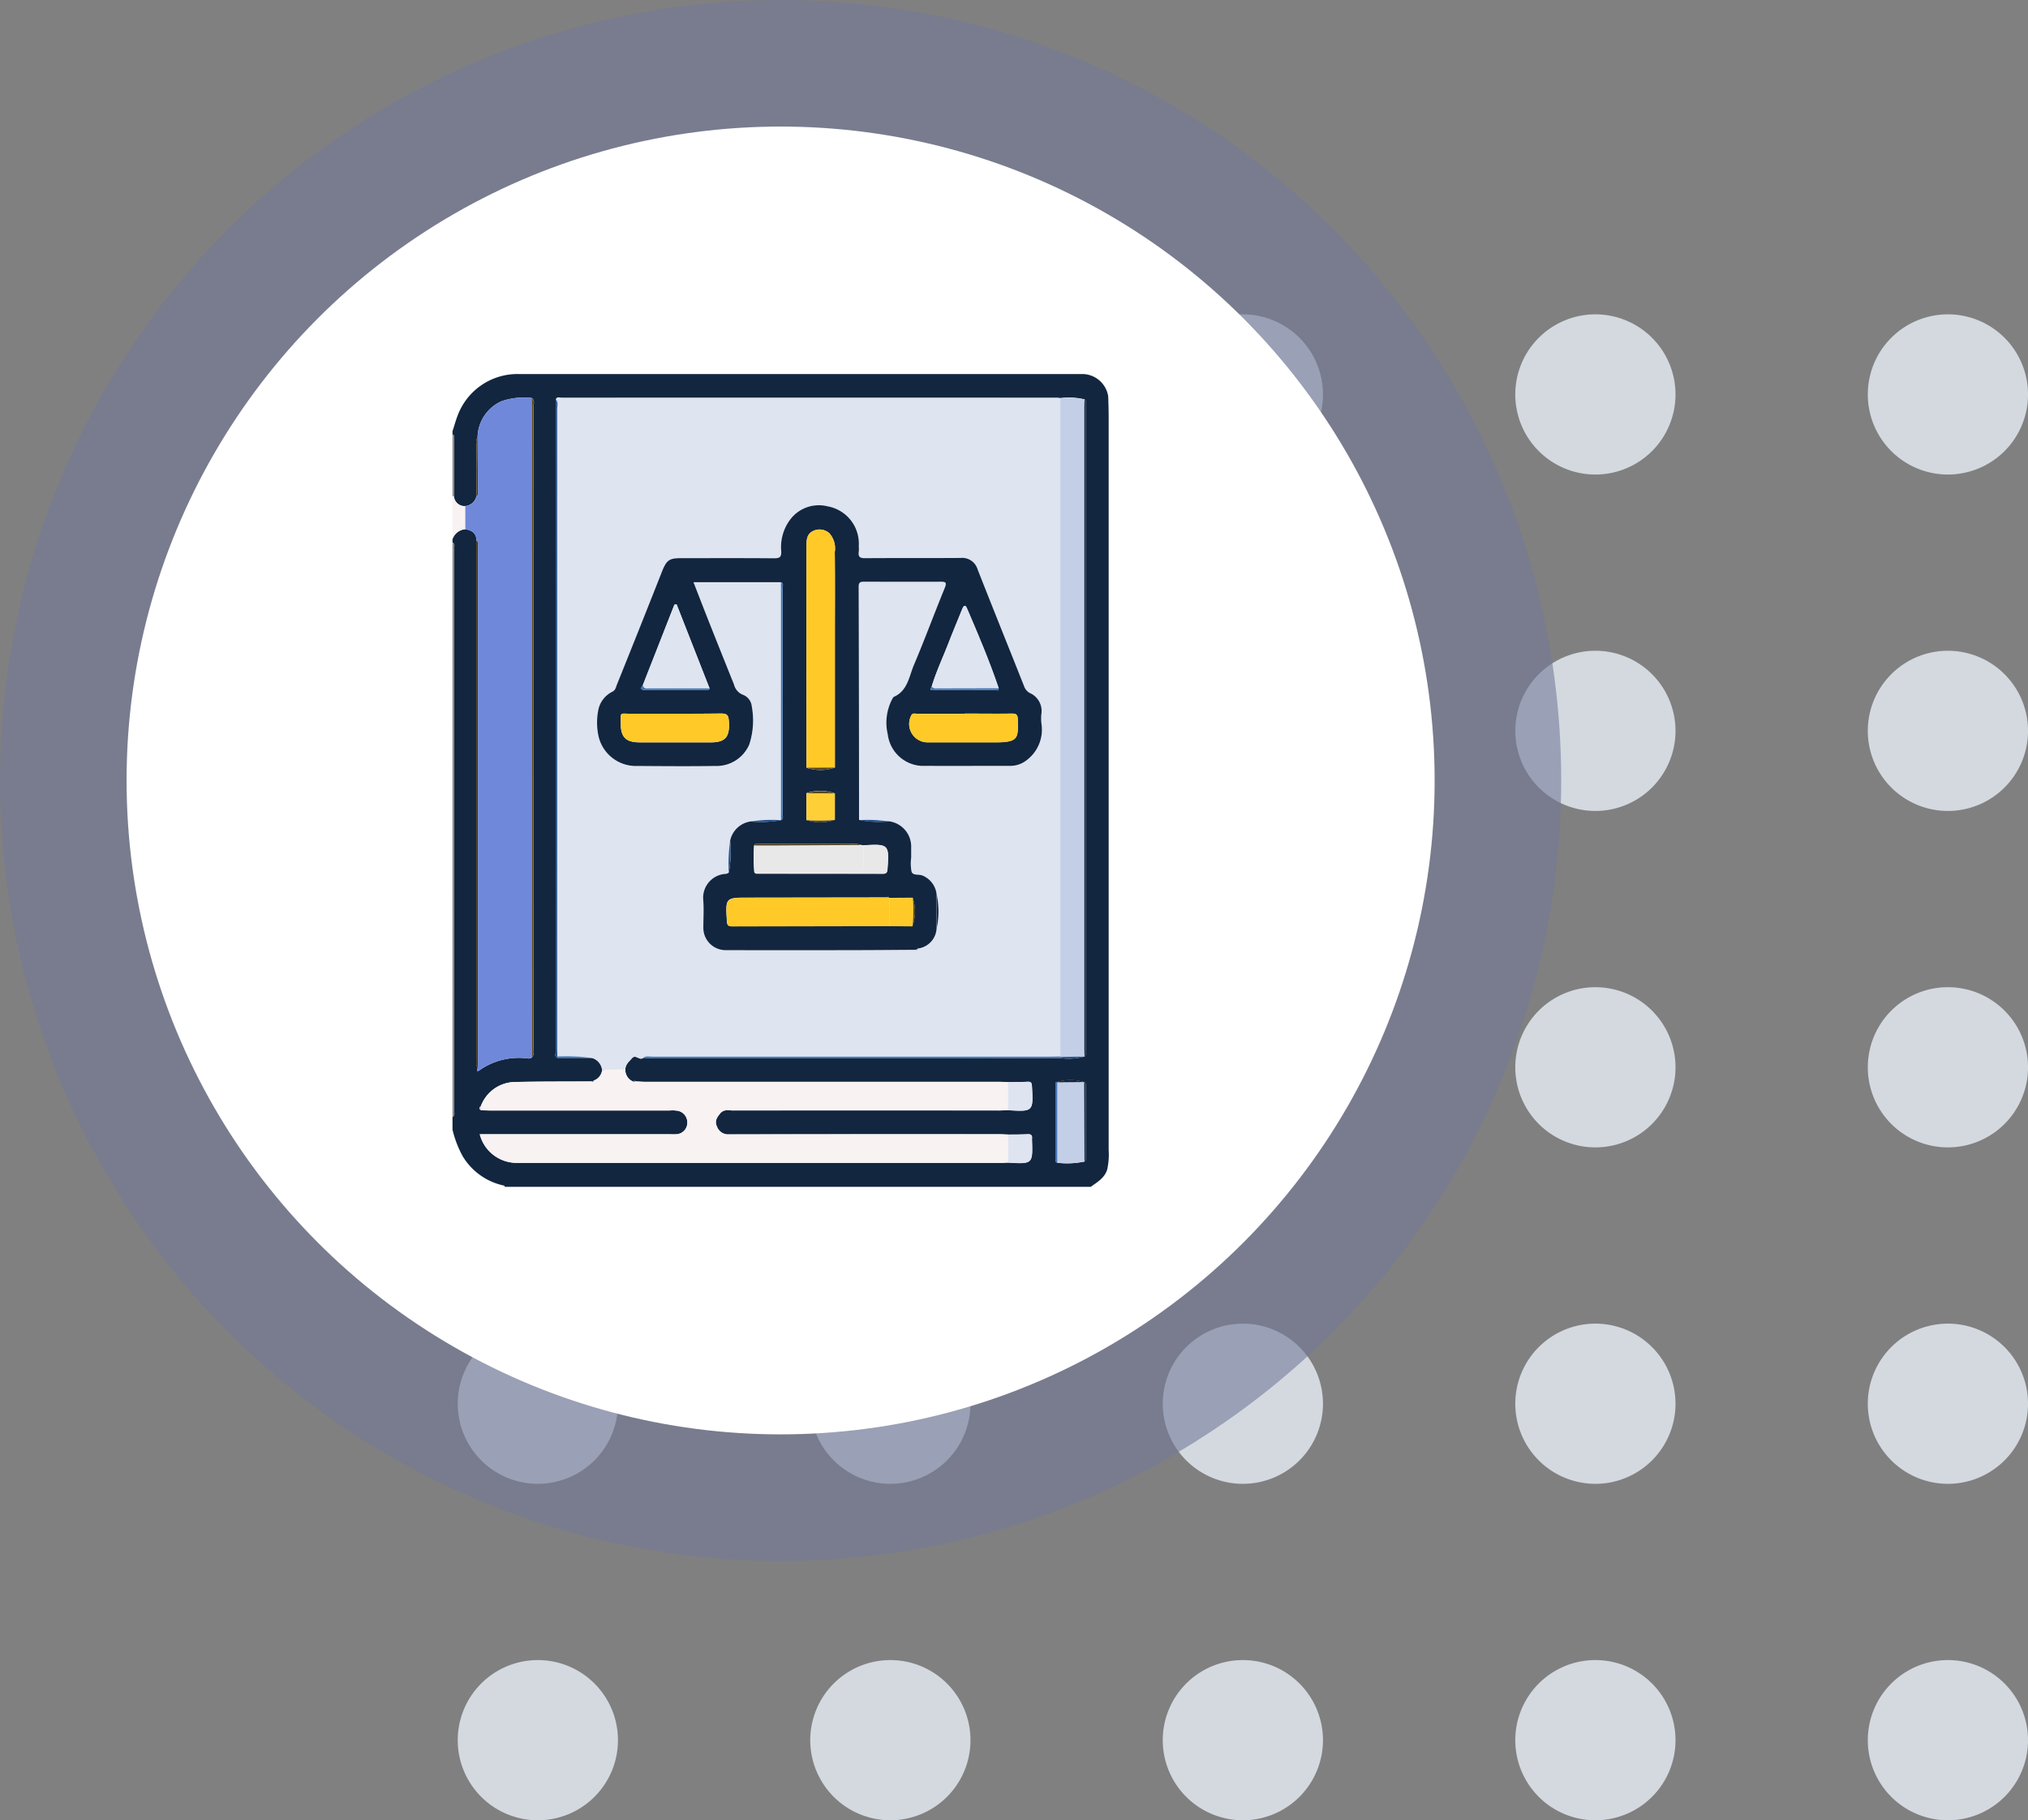 <svg xmlns="http://www.w3.org/2000/svg" xmlns:xlink="http://www.w3.org/1999/xlink" width="93.439" height="83.883" viewBox="0 0 93.439 83.883">
  <rect x="0" y="0" width="93.439" height="83.883" fill="#808080" stroke="none"/>
  <defs>
    <clipPath id="clip-path">
      <rect id="Rectángulo_351069" data-name="Rectángulo 351069" width="30.234" height="37.457" fill="none"/>
    </clipPath>
  </defs>
  <g id="Grupo_1117449" data-name="Grupo 1117449" transform="translate(-864.333 -215.883)">
    <g id="Grupo_1117409" data-name="Grupo 1117409" transform="translate(424.354 148.133)">
      <path id="Trazado_113640" data-name="Trazado 113640" d="M1474.307,265.333a3.691,3.691,0,1,1-3.691-3.691,3.691,3.691,0,0,1,3.691,3.691" transform="translate(-1005.856 -179.406)" fill="#d4d9e0"/>
      <path id="Trazado_113641" data-name="Trazado 113641" d="M1525.982,265.333a3.691,3.691,0,1,1-3.691-3.691,3.691,3.691,0,0,1,3.691,3.691" transform="translate(-1041.289 -179.406)" fill="#d4d9e0"/>
      <path id="Trazado_113642" data-name="Trazado 113642" d="M1577.657,265.333a3.691,3.691,0,1,1-3.691-3.691,3.691,3.691,0,0,1,3.691,3.691" transform="translate(-1076.723 -179.406)" fill="#d4d9e0"/>
      <path id="Trazado_113643" data-name="Trazado 113643" d="M1629.332,265.333a3.691,3.691,0,1,1-3.691-3.691,3.691,3.691,0,0,1,3.691,3.691" transform="translate(-1112.155 -179.406)" fill="#d4d9e0"/>
      <path id="Trazado_113644" data-name="Trazado 113644" d="M1681.007,265.333a3.691,3.691,0,1,1-3.691-3.691,3.691,3.691,0,0,1,3.691,3.691" transform="translate(-1147.588 -179.406)" fill="#d4d9e0"/>
      <path id="Trazado_113645" data-name="Trazado 113645" d="M1474.307,314.659a3.691,3.691,0,1,1-3.691-3.691,3.691,3.691,0,0,1,3.691,3.691" transform="translate(-1005.856 -213.229)" fill="#d4d9e0"/>
      <path id="Trazado_113646" data-name="Trazado 113646" d="M1525.982,314.659a3.691,3.691,0,1,1-3.691-3.691,3.691,3.691,0,0,1,3.691,3.691" transform="translate(-1041.289 -213.229)" fill="#d4d9e0"/>
      <path id="Trazado_113647" data-name="Trazado 113647" d="M1577.657,314.659a3.691,3.691,0,1,1-3.691-3.691,3.691,3.691,0,0,1,3.691,3.691" transform="translate(-1076.723 -213.229)" fill="#d4d9e0"/>
      <path id="Trazado_113648" data-name="Trazado 113648" d="M1629.332,314.659a3.691,3.691,0,1,1-3.691-3.691,3.691,3.691,0,0,1,3.691,3.691" transform="translate(-1112.155 -213.229)" fill="#d4d9e0"/>
      <path id="Trazado_113649" data-name="Trazado 113649" d="M1681.007,314.659a3.691,3.691,0,1,1-3.691-3.691,3.691,3.691,0,0,1,3.691,3.691" transform="translate(-1147.588 -213.229)" fill="#d4d9e0"/>
      <path id="Trazado_113650" data-name="Trazado 113650" d="M1474.307,363.985a3.691,3.691,0,1,1-3.691-3.691,3.691,3.691,0,0,1,3.691,3.691" transform="translate(-1005.856 -247.051)" fill="#d4d9e0"/>
      <path id="Trazado_113651" data-name="Trazado 113651" d="M1525.982,363.985a3.691,3.691,0,1,1-3.691-3.691,3.691,3.691,0,0,1,3.691,3.691" transform="translate(-1041.289 -247.051)" fill="#d4d9e0"/>
      <path id="Trazado_113652" data-name="Trazado 113652" d="M1577.657,363.985a3.691,3.691,0,1,1-3.691-3.691,3.691,3.691,0,0,1,3.691,3.691" transform="translate(-1076.723 -247.051)" fill="#d4d9e0"/>
      <path id="Trazado_113653" data-name="Trazado 113653" d="M1629.332,363.985a3.691,3.691,0,1,1-3.691-3.691,3.691,3.691,0,0,1,3.691,3.691" transform="translate(-1112.155 -247.051)" fill="#d4d9e0"/>
      <path id="Trazado_113654" data-name="Trazado 113654" d="M1681.007,363.985a3.691,3.691,0,1,1-3.691-3.691,3.691,3.691,0,0,1,3.691,3.691" transform="translate(-1147.588 -247.051)" fill="#d4d9e0"/>
      <path id="Trazado_113655" data-name="Trazado 113655" d="M1474.307,413.312a3.691,3.691,0,1,1-3.691-3.691,3.691,3.691,0,0,1,3.691,3.691" transform="translate(-1005.856 -280.874)" fill="#d4d9e0"/>
      <path id="Trazado_113656" data-name="Trazado 113656" d="M1525.982,413.312a3.691,3.691,0,1,1-3.691-3.691,3.691,3.691,0,0,1,3.691,3.691" transform="translate(-1041.289 -280.874)" fill="#d4d9e0"/>
      <path id="Trazado_113657" data-name="Trazado 113657" d="M1577.657,413.312a3.691,3.691,0,1,1-3.691-3.691,3.691,3.691,0,0,1,3.691,3.691" transform="translate(-1076.723 -280.874)" fill="#d4d9e0"/>
      <path id="Trazado_113658" data-name="Trazado 113658" d="M1629.332,413.312a3.691,3.691,0,1,1-3.691-3.691,3.691,3.691,0,0,1,3.691,3.691" transform="translate(-1112.155 -280.874)" fill="#d4d9e0"/>
      <path id="Trazado_113659" data-name="Trazado 113659" d="M1681.007,413.312a3.691,3.691,0,1,1-3.691-3.691,3.691,3.691,0,0,1,3.691,3.691" transform="translate(-1147.588 -280.874)" fill="#d4d9e0"/>
      <path id="Trazado_113660" data-name="Trazado 113660" d="M1474.307,462.638a3.691,3.691,0,1,1-3.691-3.691,3.691,3.691,0,0,1,3.691,3.691" transform="translate(-1005.856 -314.696)" fill="#d4d9e0"/>
      <path id="Trazado_113661" data-name="Trazado 113661" d="M1525.982,462.638a3.691,3.691,0,1,1-3.691-3.691,3.691,3.691,0,0,1,3.691,3.691" transform="translate(-1041.289 -314.696)" fill="#d4d9e0"/>
      <path id="Trazado_113662" data-name="Trazado 113662" d="M1577.657,462.638a3.691,3.691,0,1,1-3.691-3.691,3.691,3.691,0,0,1,3.691,3.691" transform="translate(-1076.723 -314.696)" fill="#d4d9e0"/>
      <path id="Trazado_113663" data-name="Trazado 113663" d="M1629.332,462.638a3.691,3.691,0,1,1-3.691-3.691,3.691,3.691,0,0,1,3.691,3.691" transform="translate(-1112.155 -314.696)" fill="#d4d9e0"/>
      <path id="Trazado_113664" data-name="Trazado 113664" d="M1681.007,462.638a3.691,3.691,0,1,1-3.691-3.691,3.691,3.691,0,0,1,3.691,3.691" transform="translate(-1147.588 -314.696)" fill="#d4d9e0"/>
    </g>
    <g id="Grupo_1015138" data-name="Grupo 1015138" transform="translate(-104 80.883)">
      <circle id="Elipse_8447" data-name="Elipse 8447" cx="35.966" cy="35.966" r="35.966" transform="translate(968.333 135)" fill="#727997" opacity="0.588"/>
      <circle id="Elipse_8448" data-name="Elipse 8448" cx="30.134" cy="30.134" r="30.134" transform="translate(974.165 140.832)" fill="#fff"/>
      <g id="Grupo_1014662" data-name="Grupo 1014662" transform="translate(989.182 152.237)">
        <g id="Grupo_1014661" data-name="Grupo 1014661" clip-path="url(#clip-path)">
          <path id="Trazado_728076" data-name="Trazado 728076" d="M0,34.823v-.585c.136-.086.07-.222.07-.332Q.075,21,.07,8.086c0-.11.067-.246-.07-.331V7.609a.676.676,0,0,1,.589-.458c.3.048.516.178.514.523,0,.024,0,.049,0,.073q0,11.956,0,23.912c0,.107-.028.222.06.313-.07.218.026.152.13.077a3.155,3.155,0,0,1,2.082-.521c.1.005.222.057.3-.067.11-.127.059-.28.059-.421q0-14.765,0-29.53c0-.135.071-.295-.079-.405a3.169,3.169,0,0,0-1.379.141A1.861,1.861,0,0,0,1.154,2.925.368.368,0,0,0,1.1,3.2q0,1.219,0,2.439a.579.579,0,0,1-.516.444.489.489,0,0,1-.518-.446Q.07,4.317.072,3c0-.076.043-.174-.072-.215V2.634c.091-.273.164-.554.275-.819A2.942,2.942,0,0,1,3.057,0Q15.979,0,28.9,0c.049,0,.1,0,.146,0A1.214,1.214,0,0,1,30.21,1.018q.022.51.022,1.02,0,14.334,0,28.667c0,1.682,0,3.364,0,5.046a3.2,3.2,0,0,1-.066.9c-.116.395-.456.586-.762.806H2.414c-.011-.02-.02-.055-.034-.057A2.923,2.923,0,0,1,.47,36.047,4.915,4.915,0,0,1,0,34.823m29.107-2.19a2.218,2.218,0,0,0-1.308.009c0,1.164,0,2.328,0,3.492,0,.072-.054.175.07.212a3.825,3.825,0,0,0,1.254-.058.245.245,0,0,0,.061-.2q0-1.615,0-3.231c0-.083.011-.172-.077-.227l0,0m-1.1-1.111a2.623,2.623,0,0,0,1.1-.068l.012.008c.106-.114.062-.255.062-.384q0-14.762,0-29.524c0-.129.044-.27-.059-.385a3.1,3.1,0,0,0-1.11-.059c-.048,0-.1-.012-.145-.012q-11.425,0-22.849,0c-.082,0-.2-.068-.249.068,0,.049-.011.1-.011.146q0,14.959,0,29.918c0,.094-.07.223.075.286h1.6a.655.655,0,0,1,.457.539.052.052,0,0,0,0,.06.576.576,0,0,1-.375.442l-.083.044c-1.175.007-2.351,0-3.526.025a1.7,1.7,0,0,0-1.592,1.1c-.073.067-.122.135,0,.2.134,0,.267.012.4.012h8.3a1.462,1.462,0,0,1,.328.008.543.543,0,0,1,.48.538.532.532,0,0,1-.5.55,2.656,2.656,0,0,1-.292,0H1.256a1.756,1.756,0,0,0,1.68,1.318H25.268c.109,0,.219-.008.328-.012,1.14.063,1.14.063,1.1-1.064a.221.221,0,0,1,0-.036c.021-.152-.031-.218-.2-.209-.3.015-.6.012-.905.016-.134,0-.267-.013-.4-.013q-6.231,0-12.461.006a.545.545,0,0,1-.55-.364c-.116-.247,0-.427.158-.612s.381-.126.574-.127q6.139-.008,12.279,0c.134,0,.267-.009.4-.013,1.168.073,1.175.063,1.108-1.1-.009-.15-.036-.218-.2-.209-.3.016-.6.013-.9.018-.146-.005-.292-.015-.437-.015l-16.272,0c-.158,0-.316-.013-.474-.02-.036-.057-.059-.033-.078.013a.579.579,0,0,1-.375-.56c0-.231.165-.361.3-.517.177-.206.349.115.514-.017.146,0,.292.011.438.011q7.112,0,14.223,0,2.285,0,4.57-.008" fill="#12263f"/>
          <path id="Trazado_728077" data-name="Trazado 728077" d="M0,105.739c.137.086.07.221.07.331q.006,12.91,0,25.82c0,.11.067.246-.07.331Z" transform="translate(0 -97.984)" fill="#878383"/>
          <path id="Trazado_728078" data-name="Trazado 728078" d="M.589,78.281A.676.676,0,0,0,0,78.739V76.764l.034,0,.033.008a.489.489,0,0,0,.518.446l0,1.066" transform="translate(0 -71.13)" fill="#f8f2f2"/>
          <path id="Trazado_728079" data-name="Trazado 728079" d="M.067,40.768.034,40.76l-.034,0V37.911c.115.041.072.139.072.215,0,.881,0,1.762-.005,2.642" transform="translate(0 -35.131)" fill="#878383"/>
          <path id="Trazado_728080" data-name="Trazado 728080" d="M64.98,14.871c.051-.136.167-.068.249-.068q11.425-.006,22.849,0c.048,0,.1.008.145.012q0,11.477,0,22.953,0,3.691,0,7.383c-.17,0-.341.009-.511.009q-9.131,0-18.262,0c-.153,0-.318-.053-.458.06-.165.132-.337-.189-.514.017-.135.157-.3.286-.3.517l-.942.008-.127,0a.655.655,0,0,0-.457-.539,9.146,9.146,0,0,0-1.6-.068c0-.17-.01-.341-.01-.511q0-14.657,0-29.314c0-.152.057-.317-.058-.457M75.36,34.264a5.87,5.87,0,0,0-1.4.059,1.126,1.126,0,0,0-.954.89,7.348,7.348,0,0,0-.061,1.471.367.367,0,0,1-.122.056A1.1,1.1,0,0,0,71.764,37.9c.039.435.007.876.008,1.314a1.029,1.029,0,0,0,1.039,1.042q2.958,0,5.916,0c.949,0,1.9-.011,2.847-.017.047.016.06-.017.074-.05a.983.983,0,0,0,.877-.95,3.851,3.851,0,0,0,0-1.543,1.057,1.057,0,0,0-.621-.859c-.173-.091-.455,0-.53-.182a1.847,1.847,0,0,1-.02-.648c0-.158,0-.315,0-.473a1.176,1.176,0,0,0-1.024-1.21,6.456,6.456,0,0,0-1.379-.066q-.006-5.376-.017-10.753c0-.224.109-.22.269-.22,1.17,0,2.34.005,3.51,0,.236,0,.29.036.188.284-.485,1.182-.927,2.382-1.425,3.559-.223.528-.285,1.179-.918,1.46-.038.017-.056.075-.084.114a2.345,2.345,0,0,0-.2,1.617,1.658,1.658,0,0,0,1.541,1.45c1.353.009,2.706.005,4.059,0a1.209,1.209,0,0,0,.8-.262,1.754,1.754,0,0,0,.686-1.647,2.058,2.058,0,0,1,0-.547.9.9,0,0,0-.54-.9.576.576,0,0,1-.263-.311c-.711-1.794-1.433-3.584-2.14-5.38a.744.744,0,0,0-.79-.534c-1.463.014-2.925,0-4.388.011-.243,0-.33-.068-.3-.3a1.451,1.451,0,0,0,0-.256,1.745,1.745,0,0,0-1.43-1.832,1.652,1.652,0,0,0-1.7.569,2.112,2.112,0,0,0-.443,1.5c.01.253-.056.326-.317.324-1.438-.014-2.877-.007-4.315-.007-.528,0-.657.1-.852.592q-1.039,2.628-2.093,5.251c-.044.109-.059.242-.206.313a1.2,1.2,0,0,0-.653.883,2.928,2.928,0,0,0,.028,1.209,1.77,1.77,0,0,0,1.627,1.333c1.243,0,2.487.016,3.73,0a1.641,1.641,0,0,0,1.579-.988,3.556,3.556,0,0,0,.117-1.75.634.634,0,0,0-.419-.547.683.683,0,0,1-.4-.467q-.586-1.46-1.167-2.921c-.234-.59-.461-1.183-.7-1.794h4.034q0,5.482,0,10.963Z" transform="translate(-60.214 -13.701)" fill="#dee4f0"/>
          <path id="Trazado_728081" data-name="Trazado 728081" d="M7.983,20.956l0-1.066a.579.579,0,0,0,.516-.444.16.16,0,0,0,.067-.158q-.007-1.279-.015-2.558a1.861,1.861,0,0,1,1.115-1.679,3.168,3.168,0,0,1,1.379-.141c0,.158.009.317.009.475q0,14.7,0,29.407c0,.158.007.317.011.475-.076.123-.2.072-.3.067a3.155,3.155,0,0,0-2.082.521c-.1.075-.2.14-.13-.077,0-.048.011-.1.011-.145q0-11.926,0-23.852c0-.1.052-.222-.065-.3,0-.344-.214-.475-.514-.523" transform="translate(-7.394 -13.805)" fill="#6f88da"/>
          <path id="Trazado_728082" data-name="Trazado 728082" d="M22.893,437.037l.942-.008a.579.579,0,0,0,.376.56l.078-.013c.158.007.316.02.474.02l16.272,0c.146,0,.292.01.437.015q0,.645,0,1.291c-.134,0-.267.013-.4.013q-6.139,0-12.279,0c-.193,0-.408-.071-.574.127s-.274.366-.158.612a.545.545,0,0,0,.55.364q6.231-.015,12.461-.006c.134,0,.267.008.4.013v1.293c-.109,0-.219.012-.328.012H18.811a1.755,1.755,0,0,1-1.68-1.318H25.9a2.671,2.671,0,0,0,.292,0,.533.533,0,0,0,.5-.55.543.543,0,0,0-.48-.538,1.461,1.461,0,0,0-.328-.008h-8.3c-.134,0-.267-.008-.4-.012q0-.1,0-.2a1.7,1.7,0,0,1,1.592-1.1c1.175-.027,2.351-.019,3.526-.025.05.026.066-.009.083-.044a.576.576,0,0,0,.375-.442l.126-.057" transform="translate(-15.875 -404.977)" fill="#f8f2f2"/>
          <path id="Trazado_728083" data-name="Trazado 728083" d="M381.854,45.2q0-3.691,0-7.383,0-11.477,0-22.953a3.1,3.1,0,0,1,1.11.059c0,.122-.011.243-.011.365q0,14.782,0,29.563c0,.122.006.243.009.365l-.012-.008-1.087.015Z" transform="translate(-353.848 -13.75)" fill="#c3cfe6"/>
          <path id="Trazado_728084" data-name="Trazado 728084" d="M381.194,448.557a3.825,3.825,0,0,1-1.254.058q0-1.851,0-3.7l1.242-.012,0,0,.016,3.659" transform="translate(-352.074 -412.268)" fill="#c3cfe6"/>
          <path id="Trazado_728085" data-name="Trazado 728085" d="M64.661,15.945c.116.139.058.3.058.457q0,14.657,0,29.314c0,.17.006.341.009.511a.248.248,0,0,0,0,.067c-.145-.063-.075-.191-.075-.286q-.006-14.959,0-29.918c0-.049.007-.1.011-.146" transform="translate(-59.895 -14.776)" fill="#29538c"/>
          <path id="Trazado_728086" data-name="Trazado 728086" d="M49.757,45.415c0-.158-.011-.317-.011-.475q0-14.7,0-29.406c0-.158-.006-.317-.009-.475.15.11.079.27.079.405q.006,14.765,0,29.53c0,.141.051.294-.059.421" transform="translate(-46.088 -13.955)" fill="#594619"/>
          <path id="Trazado_728087" data-name="Trazado 728087" d="M396.9,46.236c0-.122-.009-.243-.009-.365q0-14.782,0-29.563c0-.122.007-.243.011-.365.1.115.059.256.059.385q0,14.762,0,29.524c0,.129.044.27-.062.384" transform="translate(-367.781 -14.774)" fill="#11213f"/>
          <path id="Trazado_728088" data-name="Trazado 728088" d="M14.923,104.624c.117.079.065.2.065.3q0,11.926,0,23.852c0,.048-.007.1-.011.145-.088-.091-.06-.206-.06-.313q0-11.956,0-23.912c0-.024,0-.049,0-.073" transform="translate(-13.82 -96.951)" fill="#403212"/>
          <path id="Trazado_728089" data-name="Trazado 728089" d="M349,479.026v-1.293c.3,0,.6,0,.905-.017.166-.009.218.058.2.209a.219.219,0,0,0,0,.036c.038,1.127.038,1.127-1.1,1.064" transform="translate(-323.403 -442.68)" fill="#dee4f0"/>
          <path id="Trazado_728090" data-name="Trazado 728090" d="M348.98,446.033q0-.645,0-1.291c.3-.005.6,0,.9-.018.166-.009.193.059.2.209.067,1.162.06,1.173-1.108,1.1" transform="translate(-323.385 -412.107)" fill="#dee4f0"/>
          <path id="Trazado_728091" data-name="Trazado 728091" d="M119.642,428.837c.14-.112.305-.059.458-.06q9.131,0,18.262,0c.17,0,.341-.006.511-.009l.013.022-.012.053q-2.285,0-4.57.008-7.112,0-14.223,0c-.146,0-.292-.007-.438-.011" transform="translate(-110.867 -397.319)" fill="#3c73b9"/>
          <path id="Trazado_728092" data-name="Trazado 728092" d="M378.923,445.021q0,1.851,0,3.7c-.123-.037-.069-.14-.07-.212,0-1.164,0-2.328,0-3.492l.033,0Z" transform="translate(-351.058 -412.377)" fill="#3c73b9"/>
          <path id="Trazado_728093" data-name="Trazado 728093" d="M396.844,448.557l-.016-3.659c.088.054.077.144.077.227q0,1.616,0,3.231a.245.245,0,0,1-.061.2" transform="translate(-367.724 -412.268)" fill="#11213f"/>
          <path id="Trazado_728094" data-name="Trazado 728094" d="M15,39.879q.008,1.279.015,2.558a.16.16,0,0,1-.067.158q0-1.219,0-2.439A.368.368,0,0,1,15,39.879" transform="translate(-13.845 -36.954)" fill="#403212"/>
          <path id="Trazado_728095" data-name="Trazado 728095" d="M65.877,428.862a.246.246,0,0,1,0-.068,9.147,9.147,0,0,1,1.6.068h-1.6" transform="translate(-61.045 -397.343)" fill="#3c73b9"/>
          <path id="Trazado_728096" data-name="Trazado 728096" d="M379.107,443.764l-.033-.006-.033,0a2.219,2.219,0,0,1,1.308-.009l-1.242.012" transform="translate(-351.242 -411.12)" fill="#11213f"/>
          <path id="Trazado_728097" data-name="Trazado 728097" d="M381.861,428.94l.012-.053,1.087-.015a2.624,2.624,0,0,1-1.1.068" transform="translate(-353.855 -397.418)" fill="#29538c"/>
          <path id="Trazado_728098" data-name="Trazado 728098" d="M17.006,459.856q0,.1,0,.2c-.123-.066-.074-.134,0-.2" transform="translate(-15.69 -426.129)" fill="#dbcee6"/>
          <path id="Trazado_728099" data-name="Trazado 728099" d="M93.972,437.107l-.126.057a.051.051,0,0,1,0-.06l.127,0" transform="translate(-86.954 -405.046)" fill="#dbcee6"/>
          <path id="Trazado_728100" data-name="Trazado 728100" d="M87.8,443.939c-.017.036-.033.071-.083.044l.083-.044" transform="translate(-81.287 -411.38)" fill="#333232"/>
          <path id="Trazado_728101" data-name="Trazado 728101" d="M113.725,444.065l-.078.013c.019-.046.042-.07.078-.013" transform="translate(-105.312 -411.465)" fill="#333232"/>
          <path id="Trazado_728102" data-name="Trazado 728102" d="M105.473,103.1c-.949.006-1.9.015-2.847.017q-2.958.005-5.916,0a1.029,1.029,0,0,1-1.039-1.043c0-.438.031-.879-.008-1.314A1.1,1.1,0,0,1,96.722,99.6a.367.367,0,0,0,.122-.056,5.3,5.3,0,0,0,.061-1.47,1.127,1.127,0,0,1,.954-.89,5.116,5.116,0,0,0,1.4-.059l-.007,0c.134-.07.07-.2.07-.293q.006-5.193,0-10.386c0-.094.066-.219-.071-.285H95.218c.238.612.465,1.2.7,1.795q.58,1.462,1.167,2.921a.682.682,0,0,0,.4.467.635.635,0,0,1,.419.547,3.557,3.557,0,0,1-.117,1.75,1.641,1.641,0,0,1-1.579.988c-1.243.02-2.487.006-3.73,0A1.77,1.77,0,0,1,90.852,93.3a2.929,2.929,0,0,1-.028-1.209,1.2,1.2,0,0,1,.653-.883c.147-.072.162-.2.206-.313q1.056-2.622,2.093-5.251c.2-.494.324-.592.852-.592,1.438,0,2.877-.007,4.315.006.261,0,.327-.07.317-.324a2.113,2.113,0,0,1,.443-1.5,1.652,1.652,0,0,1,1.7-.569,1.745,1.745,0,0,1,1.43,1.832,1.452,1.452,0,0,1,0,.256c-.034.236.053.306.3.3,1.463-.012,2.925,0,4.388-.011a.744.744,0,0,1,.79.534c.707,1.8,1.429,3.586,2.14,5.38a.574.574,0,0,0,.263.311.9.9,0,0,1,.54.9,2.058,2.058,0,0,0,0,.548,1.754,1.754,0,0,1-.686,1.647,1.208,1.208,0,0,1-.8.262c-1.353,0-2.706.008-4.059,0a1.658,1.658,0,0,1-1.541-1.451,2.345,2.345,0,0,1,.2-1.617c.028-.039.047-.1.084-.114.633-.281.695-.931.918-1.46.5-1.177.94-2.377,1.425-3.559.1-.248.048-.285-.188-.284-1.17.007-2.34,0-3.51,0-.16,0-.269,0-.269.22q.016,5.377.017,10.753a4.466,4.466,0,0,0,1.379.066,1.176,1.176,0,0,1,1.024,1.21c0,.158,0,.315,0,.473a1.847,1.847,0,0,0,.02.648c.075.186.357.091.53.182a1.057,1.057,0,0,1,.621.859q0,.771,0,1.543a.983.983,0,0,1-.877.95l-.074.05m-1.243-2.408c-.025-.036-.052-.038-.079,0l-6.39.009c-1.074,0-1.069,0-1,1.1.012.181.075.222.24.221q3.615-.011,7.229-.014l1.077.012a2,2,0,0,0,.012-1.314l-1.088.007Zm-2.5-4.8a2.068,2.068,0,0,0-1.306-.007q0,.619,0,1.238a2.032,2.032,0,0,0,1.311-.009q0-.611,0-1.222m-3.71,3.647c.027.02.054.056.082.056,1.949,0,3.9,0,5.847.005.165,0,.195-.072.206-.219.084-1.123.051-1.16-1.073-1.093a.263.263,0,0,0-.036.007l-.141-.028a.966.966,0,0,0-.208-.047q-2.21,0-4.42,0c-.094,0-.2-.024-.267.074a8,8,0,0,0,.01,1.245M92.885,90.9c-.17.218-.02.227.147.227q1.377,0,2.753,0c.064,0,.151.029.172-.077l-1.518-3.87-.1.016L92.885,90.9m16.392.147c-.424-1.254-.94-2.472-1.464-3.687-.094-.218-.174-.067-.228.068-.2.5-.407.987-.6,1.486-.262.686-.584,1.349-.793,2.056-.136.232.076.153.152.154q1.394.008,2.787,0c.043,0,.168.08.143-.076m-8.851,3.66a2.017,2.017,0,0,0,1.308-.006q0-3.123,0-6.245c0-1.23.009-2.459-.006-3.689a1.042,1.042,0,0,0-.249-.863.674.674,0,0,0-.77-.093c-.281.144-.282.439-.282.67-.013,3.408-.005,6.817,0,10.226m-6.095-1.168h1.425c.049,0,.1,0,.146,0,.758.024.994-.207.949-.943-.018-.286-.054-.389-.372-.385-1.388.02-2.777,0-4.165.011-.5,0-.447-.111-.445.473,0,.608.246.842.855.844.536,0,1.072,0,1.608,0m13.384-1.319c-.73,0-1.459,0-2.189,0-.09,0-.2-.046-.266.062a.848.848,0,0,0,.723,1.254c1.046,0,2.092,0,3.138,0,1.114,0,1.05-.225,1.038-1.05,0-.236-.078-.278-.291-.275-.717.012-1.435,0-2.152,0" transform="translate(-84.114 -76.567)" fill="#12263f"/>
          <path id="Trazado_728103" data-name="Trazado 728103" d="M206.4,130.841c.137.066.071.191.071.285q.006,5.193,0,10.386c0,.1.063.223-.07.293q0-5.482,0-10.963" transform="translate(-191.266 -121.245)" fill="#3c73b9"/>
          <path id="Trazado_728104" data-name="Trazado 728104" d="M304.176,328.686q0-.771,0-1.543a3.85,3.85,0,0,1,0,1.543" transform="translate(-281.865 -303.15)" fill="#11213f"/>
          <path id="Trazado_728105" data-name="Trazado 728105" d="M173.536,293.313a5.307,5.307,0,0,1-.061,1.47,7.343,7.343,0,0,1,.061-1.47" transform="translate(-160.745 -271.801)" fill="#29538c"/>
          <path id="Trazado_728106" data-name="Trazado 728106" d="M188.81,280.193a5.119,5.119,0,0,1-1.4.059,5.871,5.871,0,0,1,1.4-.059" transform="translate(-173.664 -259.631)" fill="#29538c"/>
          <path id="Trazado_728107" data-name="Trazado 728107" d="M256.812,280.261a4.47,4.47,0,0,1-1.379-.066,6.457,6.457,0,0,1,1.379.066" transform="translate(-236.699 -259.639)" fill="#29538c"/>
          <path id="Trazado_728108" data-name="Trazado 728108" d="M291.228,361.183l.074-.05c-.014.033-.028.066-.074.05" transform="translate(-269.869 -334.647)" fill="#181818"/>
          <path id="Trazado_728109" data-name="Trazado 728109" d="M222.356,108.637c0-3.409-.01-6.817,0-10.226,0-.231,0-.527.282-.67a.674.674,0,0,1,.77.093,1.042,1.042,0,0,1,.249.863c.016,1.229.007,2.459.006,3.689q0,3.123,0,6.245l-1.308.006" transform="translate(-206.044 -90.498)" fill="#ffca28"/>
          <path id="Trazado_728110" data-name="Trazado 728110" d="M179.614,330.269q-3.615.005-7.229.014c-.165,0-.228-.041-.24-.221-.072-1.1-.077-1.1,1-1.1l6.39-.008.079,0,0,.019q0,.648,0,1.295" transform="translate(-159.495 -304.826)" fill="#ffca28"/>
          <path id="Trazado_728111" data-name="Trazado 728111" d="M108.161,214.614c-.536,0-1.072,0-1.608,0-.609,0-.853-.236-.855-.844,0-.583-.059-.47.445-.473,1.388-.007,2.777.009,4.165-.011.319,0,.355.1.372.385.045.737-.191.968-.949.943-.049,0-.1,0-.146,0h-1.425" transform="translate(-97.943 -197.643)" fill="#ffca28"/>
          <path id="Trazado_728112" data-name="Trazado 728112" d="M301.078,149.368c.209-.707.53-1.37.793-2.056.191-.5.4-.989.6-1.486.053-.135.134-.286.228-.068.523,1.214,1.039,2.433,1.464,3.687q-1.392,0-2.784.006c-.105,0-.221.025-.3-.083" transform="translate(-278.996 -134.967)" fill="#dee4f0"/>
          <path id="Trazado_728113" data-name="Trazado 728113" d="M289.4,213.312c.717,0,1.435.008,2.152,0,.213,0,.287.038.291.275.012.826.076,1.055-1.038,1.05-1.046,0-2.092,0-3.138,0a.848.848,0,0,1-.723-1.254c.064-.107.176-.061.266-.062.73,0,1.459,0,2.189,0" transform="translate(-265.8 -197.661)" fill="#ffca28"/>
          <path id="Trazado_728114" data-name="Trazado 728114" d="M119.594,148.388l1.452-3.706.1-.016,1.518,3.87c-.919,0-1.839.005-2.758,0-.124,0-.281.046-.314-.152" transform="translate(-110.823 -134.056)" fill="#dee4f0"/>
          <path id="Trazado_728115" data-name="Trazado 728115" d="M194.154,295.9l.141.028c0,.292-.013.585.01.875s-.076.375-.368.373c-1.556-.013-3.112-.005-4.668,0a8,8,0,0,1-.01-1.245l.8,0,4.091-.022" transform="translate(-175.36 -274.202)" fill="#e8e8e8"/>
          <path id="Trazado_728116" data-name="Trazado 728116" d="M189.637,297.18c1.556,0,3.112-.008,4.668,0,.291,0,.39-.086.368-.373s-.008-.583-.01-.875a.247.247,0,0,1,.036-.007c1.125-.066,1.158-.03,1.073,1.093-.011.147-.041.219-.206.219-1.949,0-3.9,0-5.847-.005-.027,0-.054-.037-.082-.056" transform="translate(-175.729 -274.207)" fill="#e8e8e8"/>
          <path id="Trazado_728117" data-name="Trazado 728117" d="M222.38,264.645q0-.619,0-1.238l1.306.007q0,.611,0,1.222a8.265,8.265,0,0,1-1.311.009" transform="translate(-206.07 -244.088)" fill="#ffcf38"/>
          <path id="Trazado_728118" data-name="Trazado 728118" d="M274.326,330.449q0-.647,0-1.295l1.088-.007a7.27,7.27,0,0,1-.012,1.314l-1.077-.011" transform="translate(-254.206 -305.007)" fill="#ffca28"/>
          <path id="Trazado_728119" data-name="Trazado 728119" d="M194.4,295.267l-4.091.022-.8,0c.069-.1.173-.074.267-.074q2.21,0,4.42,0a.965.965,0,0,1,.208.047" transform="translate(-175.607 -273.565)" fill="#403212"/>
          <path id="Trazado_728120" data-name="Trazado 728120" d="M300.516,196.363c.076.109.192.084.3.083q1.392,0,2.784-.006c.025.156-.1.075-.143.076q-1.394.009-2.787,0c-.076,0-.288.079-.152-.154" transform="translate(-278.434 -181.961)" fill="#3c73b9"/>
          <path id="Trazado_728121" data-name="Trazado 728121" d="M118.647,195.415c.033.2.189.152.314.152.919,0,1.839,0,2.758,0-.021.106-.107.077-.171.077q-1.377,0-2.753,0c-.167,0-.317-.009-.147-.227" transform="translate(-109.876 -181.083)" fill="#3c73b9"/>
          <path id="Trazado_728122" data-name="Trazado 728122" d="M223.726,262.121l-1.306-.007a2.067,2.067,0,0,1,1.306.007" transform="translate(-206.107 -242.795)" fill="#594619"/>
          <path id="Trazado_728123" data-name="Trazado 728123" d="M289.01,330.461a7.265,7.265,0,0,0,.012-1.314,2,2,0,0,1-.012,1.314" transform="translate(-267.814 -305.007)" fill="#594619"/>
          <path id="Trazado_728124" data-name="Trazado 728124" d="M222.41,247.242l1.308-.006a2.017,2.017,0,0,1-1.308.006" transform="translate(-206.098 -229.103)" fill="#594619"/>
          <path id="Trazado_728125" data-name="Trazado 728125" d="M222.38,280.177a8.272,8.272,0,0,0,1.311-.009,2.032,2.032,0,0,1-1.311.009" transform="translate(-206.07 -259.62)" fill="#594619"/>
          <path id="Trazado_728126" data-name="Trazado 728126" d="M273.28,328.629l-.079,0c.028-.036.054-.034.079,0" transform="translate(-253.164 -304.501)" fill="#403212"/>
        </g>
      </g>
    </g>
  </g>
</svg>

